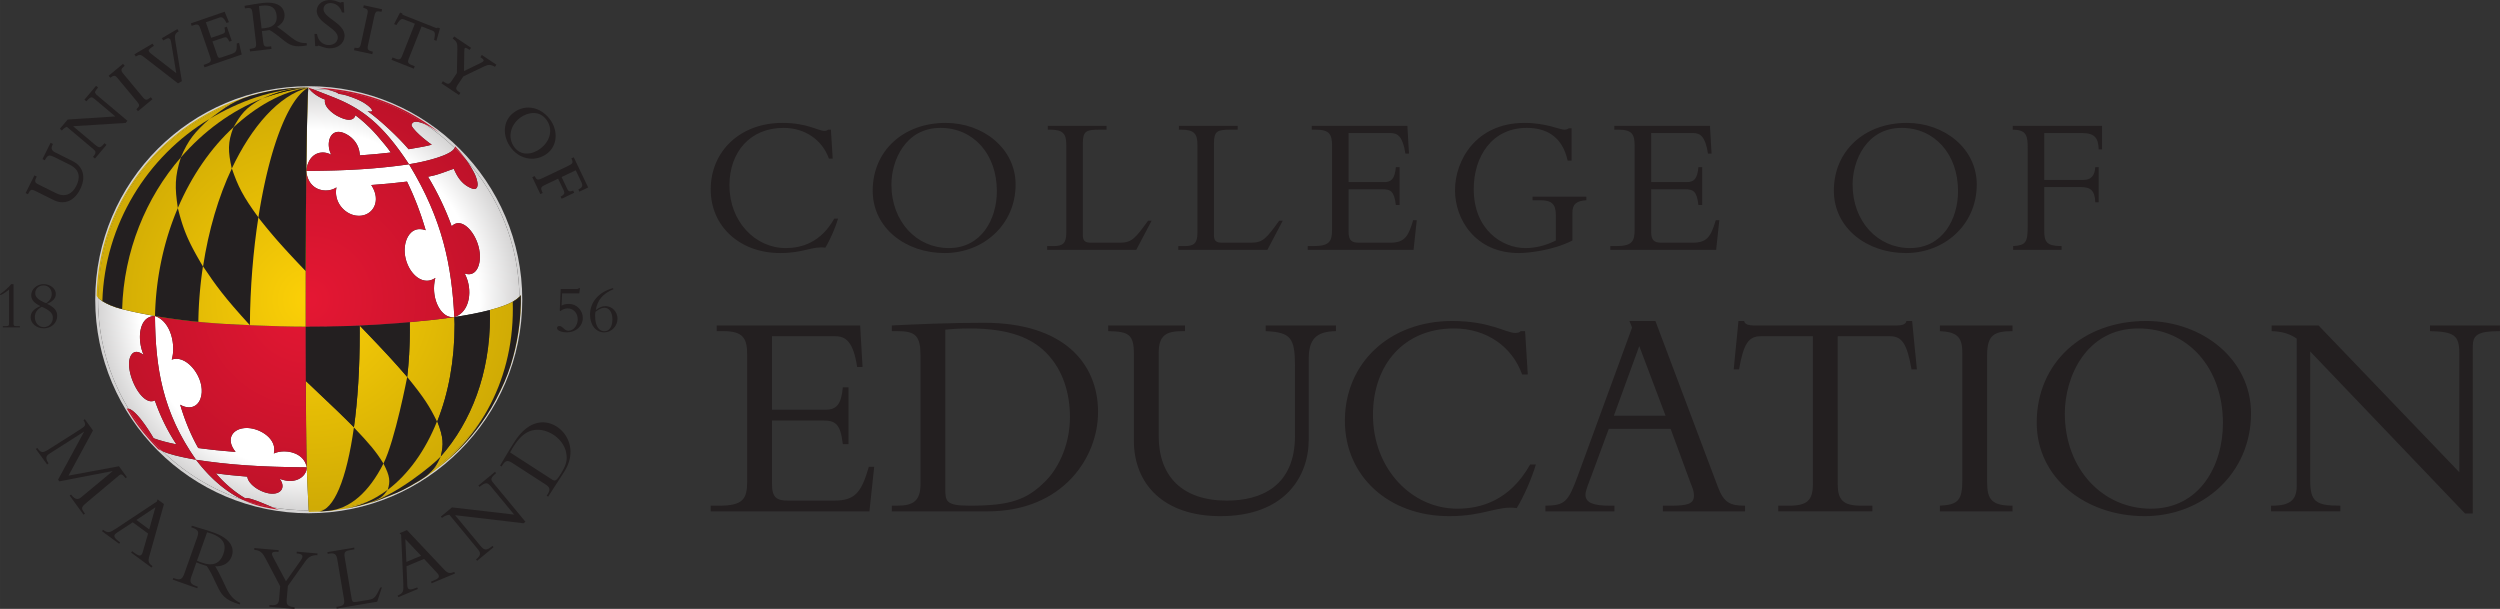 <svg xmlns="http://www.w3.org/2000/svg" width="358.827" height="87.393" viewBox="0 0 336.4 81.931" id="svg2"><rect x="0" y="0" width="336.4" height="81.931" fill="#333333" stroke="none"/><defs id="defs4"><clipPath id="clipPath56"><path d="M252.805 80.637a173.055 173.055 0 0 0-29.52 2.539c-4.805 1.953-9.535 4.097-14.433 5.812-3.637 1.278-5.524 1.711-6.692 1.711a3.11 3.11 0 0 1-1.187-.207c-8.778 5.13-16.899 12.055-24.188 20.52 7.68-1.063 16.305-1.973 25.746-2.696.711-6.144 9.778-12.28 17.41-13.668 1.129-.203 2.196-.3 3.184-.3 7.609 0 10.824 5.734 5.891 12.25 3.136-1.282 6.035-1.825 8.629-1.825 7.265 0 12.14 4.29 13.246 8.723l.277 2.43c-37.402.234-63.656 2.031-90.637 6.195 13.598-17.805 27.153-27.484 38.567-32.91-25.063 8.238-47.614 22.074-66.16 40.019 5.691-2.566 14.003-4.652 27.593-7.109-27.508 39.117-33.289 75.516-33.59 117.734 13.473-4.554 17.168-24.601 13.688-35.722 1.258.484 2.543.711 3.84.711 12.023 0 24.75-19.496 19.621-32.969-1.695-4.449-5.137-6.82-9.281-6.82-2.266 0-4.739.707-7.254 2.168 3.843-13.032 8.836-24.938 14.793-35.489 9.132-1.257 19.386-2.339 30.613-3.187-8.723 10.734-2.231 19.598 9.098 19.598.375 0 .754-.008 1.14-.032 10.321-.527 23.981-9.109 21.059-20.84 2.512 1.133 5.488 1.711 8.535 1.711 8.234 0 16.973-4.211 18.359-13.043-.035 1.997-.07 4.063-.101 6.2.312-12.586.816-22.567 1.754-41.504m-108.317 54.086c-7.578 1.531-13.867 3.226-18.695 5.027-.141.23-12.328 21.535-20.129 24.129l-.434.051c-15.812 26.058-24.925 56.617-24.925 89.258 0 .554.004 1.097.007 1.652.692-.742 1.797-1.695 3.516-2.777 3.668-2.301 9.07-4.743 16.203-6.579 8.836-2.265 18.098-4.117 26.739-5.597l.171-.032h-.031c-13.32 0-14.824-19.128-9.297-31.867-2.398 1.813-4.316 2.485-5.847 2.485-3.157 0-4.653-2.868-5.254-4.528-4.012-11.047 7.203-35.929 17.437-35.929.957 0 1.91.218 2.836.687 4.602-13.164 10.574-25.234 17.703-35.98m104.473 96.418c-12.781 0-25.703.437-38.598.957 12.895-.52 25.817-.957 38.598-.957m.68 0h.648-.648m.648 0v0m37.094.621c14.531.578 28.808 1.488 41.687 2.531-13.304-1.113-22.84-1.68-34.496-2.262-2.508-.097-4.898-.187-7.191-.269m-77.051.336l-3.504.14 3.504-.14m142.254 4.402c3.941.43 7.57.855 10.84 1.273a504.044 504.044 0 0 0-10.84-1.273m19.492 2.484l-2.894.024c-9.055 1.191-16.625 16.488-12.641 32.043-2.301-1.59-4.652-2.301-6.949-2.301-10.41 0-19.711 14.602-17.996 28.297.914 7.336 5.05 13.988 12.187 13.988 1.485 0 3.098-.285 4.84-.914-4.113 14.141-9.266 27.524-15.289 39.832-8.981-1.137-18.828-2.086-29.281-2.82 8.625-13.031 1.379-25.215-10.078-25.219-.875 0-1.774.07-2.696.219-9.394 1.508-18.156 11.355-15.715 23.082-2.371-1.645-5.511-2.57-8.765-2.57-7.199 0-14.93 4.55-15.942 16.015-.32-27.418-.519-60.781-.566-96.32.023 20.863.105 49.14.336 76.851.051 6.293.137 12.872.215 19.469.351 29.613.961 59.723 1.543 67.082h1.004c4.14-5.137 11.187-8.176 12.793-8.652-.489-2.102-.121-6.297 7.195-11.594a23.17 23.17 0 0 1 3.293-1.992c4.125-2.156 7.074-2.91 9.183-2.91 3.665 0 4.793 2.277 5.129 3.445l.196.145c3.449-2.536 10.156-7.938 17.57-16.332 4.27-5.129 8.301-9.602 11.332-14.082-6.973-.883-16.223-1.704-25.379-2.356-.515 11.078-8.508 16.609-13.543 18.477-1.433.531-2.746.777-3.926.777-7.879 0-10.074-10.828-5.929-18.746-2.282 1.234-4.672 1.855-6.985 1.855-6.515 0-12.406-4.945-13.476-15.097 34.41.199 57.996 1.722 84.136 5.433h.008c27.758-45.57 34.903-82.98 37.09-125.129m0 0c13.141 4.118 15.352 22.914 8.438 35.731 1.222-.43 2.355-.629 3.406-.629 6.348 0 9.433 7.359 9.101 15.484-.535 12.981-9.523 26.328-17.574 26.328-1.941 0-3.828-.777-5.531-2.527-5.027 14-12.035 28.449-19.391 40.559l2.801.593c6.242 1.211 13.746 4.473 18.277 5.911 1.739-3.383 4.653-11.567 13.586-15.586l.797-.328c.86-.383 1.703-.625 2.453-.625 1.43 0 2.516.875 2.707 3.332.09 1.222-.386 3.75-1.168 5.921-.699 1.95-1.203 3.18-1.976 4.524-1.977 3.754-4.176 7.191-6.274 10.152 26.676-29.953 43.09-69.234 43.672-112.269-1.191-1.125-3.172-2.614-5.238-3.871l-.246-.137c-4.48-2.445-10.832-4.727-18.742-6.809-8.098-2.133-18.106-4.066-29.098-5.754M334.98 364.113c-22.125 33.793-39.585 46.075-62.023 54.93a2722.987 2722.987 0 0 1-17.086 6.676c4.594-.078 9.137-.34 13.637-.77 2.812-.754 4.683-1.476 5.398-1.726a7.906 7.906 0 0 0 2.539-1.45l.09.02c1.735-.191 3.731-.539 6.203-1.254 2.684-.777 7.168-2.422 11.16-4.309 3.993-1.886 9.926-6.125 9.954-8.488-.485-.297-.793-.48-1.379-.48-.52 0-1.25.144-2.516.48 10.277-7.328 25.016-21.125 33.723-31.289 5.976 1.129 14.879 2.41 19.004 3.789.007 0 .011 0 .015.004-.008 0-.011-.004-.015-.004h-.004c-.637 0-13.614 9.778-16.535 15.34l-.075 1.223.496.828.844.824c.481.277 1.219.52 2.332.52 1.645 0 4.102-.524 7.75-2.219a174.04 174.04 0 0 0 23.883-19.211c-2.695-5.969-22.918-10.785-32.187-12.492-1.528-.27-3.118-.547-4.801-.825l-.09-.015-.039-.004-.094-.02v-.003l-.18-.075-.004.008v-.008" id="path54"/></clipPath><radialGradient fx="0" fy="0" cx="0" cy="0" r="1" gradientUnits="userSpaceOnUse" gradientTransform="matrix(174.872 0 0 -174.872 252.862 253.191)" spreadMethod="pad" id="radialGradient64"><stop offset="0" id="stop58" stop-color="#fff"/><stop offset=".799" id="stop60" stop-color="#fff"/><stop offset="1" id="stop62" stop-color="#d3d2d2"/></radialGradient><clipPath id="clipPath76"><path d="M252.863 80.637h-.058c-.938 18.937-1.442 28.918-1.754 41.504-.274 17.371-.485 39.316-.613 64.55 27.832-26.371 27.835-26.371 39.425-37.984 3.075 22.055 4.789 48.391 4.746 77.566 0 1.918-.015 3.84-.035 5.758 23.821-24.746 28.867-30.547 38.93-42.097 1.422 12.293 2.164 25.332 2.144 38.964a420.404 420.404 0 0 1-.054 5.946 859.703 859.703 0 0 1 16.992 1.656c3.715.398 7.332.82 10.84 1.273 3.273.418 6.179.825 8.652 1.211.152-1.925.219-3.886.219-5.808.047-29.731-5.012-56.75-14.188-79.586 5.168-13.258 5.25-18.809 2.871-28.77 25.047 28.371 40.356 68.434 40.286 114.164 0 1.922-.036 3.84-.09 5.754-8.098-2.133-18.106-4.066-29.098-5.754 10.992 1.688 21 3.621 29.098 5.754 7.91 2.082 14.262 4.364 18.742 6.809l.246.137c2.066 1.257 4.047 2.746 5.238 3.871.012-.789.016-1.575.016-2.367 0-95.141-77.406-172.551-172.555-172.551m41.711 151.394c11.656.582 21.192 1.149 34.496 2.262.008 0 .012 0 .016.004-13.313-1.117-22.852-1.684-34.512-2.266" id="path74"/></clipPath><clipPath id="clipPath82"><path d="M250.438 80.637h174.98v174.918h-174.98z" id="path80"/></clipPath><radialGradient fx="0" fy="0" cx="0" cy="0" r="1" gradientUnits="userSpaceOnUse" gradientTransform="matrix(174.872 0 0 -174.872 252.862 253.191)" spreadMethod="pad" id="radialGradient88"><stop offset="0" id="stop84" stop-color="#fcd006"/><stop offset="1" id="stop86" stop-color="#cfaa05"/></radialGradient><clipPath id="clipPath114"><path d="M251.16 231.141h-.871v.093c-.004 3.914-.016 15.414.004 31.106.047 35.539.246 68.902.566 96.32 1.012-11.465 8.743-16.015 15.942-16.015 3.254 0 6.394.925 8.765 2.57-2.441-11.727 6.321-21.574 15.715-23.082a16.876 16.876 0 0 1 2.696-.219c11.457.004 18.703 12.188 10.078 25.219 10.453.734 20.3 1.683 29.281 2.82 6.023-12.308 11.176-25.691 15.289-39.832-1.742.629-3.355.914-4.84.914-7.137 0-11.273-6.652-12.187-13.988-1.715-13.695 7.586-28.297 17.996-28.297 2.297 0 4.648.711 6.949 2.301-3.984-15.555 3.586-30.852 12.641-32.043l2.894-.024a357.57 357.57 0 0 0-8.652-1.211c-3.27-.418-6.899-.843-10.84-1.273a929.983 929.983 0 0 0-16.992-1.645c-2.281-.199-4.446-.386-6.524-.562a1029.614 1029.614 0 0 0-41.687-2.531c-1.578-.055-3.11-.106-4.61-.153a1063.873 1063.873 0 0 0-31.613-.468" id="path112"/></clipPath><radialGradient fx="0" fy="0" cx="0" cy="0" r="1" gradientUnits="userSpaceOnUse" gradientTransform="matrix(174.872 0 0 -174.872 252.862 253.191)" spreadMethod="pad" id="radialGradient120"><stop offset="0" id="stop116" stop-color="#e51733"/><stop offset="1" id="stop118" stop-color="#be1229"/></radialGradient><clipPath id="clipPath130"><path d="M251.527 231.141h-1.121.754c10.692 0 21.274.16 31.613.468-11.16-.347-20.335-.468-31.246-.468m77.543 3.152c2.078.176 4.243.363 6.524.562 5.859.52 11.535 1.059 16.992 1.645a859.703 859.703 0 0 0-16.992-1.656v.011c-2.274-.199-4.438-.386-6.508-.558-.004-.004-.008-.004-.016-.004m34.356 3.48c2.961.379 5.847.782 8.652 1.211a319.731 319.731 0 0 0-8.652-1.211" id="path128"/></clipPath><radialGradient fx="0" fy="0" cx="0" cy="0" r="1" gradientUnits="userSpaceOnUse" gradientTransform="matrix(174.872 0 0 -174.872 252.862 253.191)" spreadMethod="pad" id="radialGradient136"><stop offset="0" id="stop132" stop-color="#e51b23"/><stop offset="1" id="stop134" stop-color="#be161c"/></radialGradient><clipPath id="clipPath150"><path d="M251.152 115.941c-1.386 8.832-10.125 13.043-18.359 13.043-3.047 0-6.023-.578-8.535-1.711 2.922 11.731-10.738 20.313-21.059 20.84a18.31 18.31 0 0 1-1.14.032c-11.329 0-17.821-8.864-9.098-19.598-11.227.848-21.481 1.93-30.613 3.187-5.957 10.551-10.95 22.457-14.793 35.489 2.515-1.461 4.988-2.168 7.254-2.168 4.144 0 7.586 2.371 9.281 6.82 5.129 13.473-7.598 32.969-19.621 32.969-1.297 0-2.582-.227-3.84-.711 3.48 11.121-.215 31.168-13.688 35.722 26.282-4.472 47.641-6.281 79.043-7.582l.844-.035 3.504-.14h.031c12.895-.52 25.817-.957 38.598-.957h1.328c0-1.914.008-3.836.008-5.758.023-13.567.062-26.508.125-38.68.18-34.308.289-50.957.629-64.562.031-2.137.066-4.203.101-6.2" id="path148"/></clipPath><radialGradient fx="0" fy="0" cx="0" cy="0" r="1" gradientUnits="userSpaceOnUse" gradientTransform="matrix(174.872 0 0 -174.872 252.862 253.191)" spreadMethod="pad" id="radialGradient156"><stop offset="0" id="stop152" stop-color="#e51733"/><stop offset="1" id="stop154" stop-color="#be1229"/></radialGradient><clipPath id="clipPath166"><path d="M251.051 122.141c-.34 13.605-.449 30.254-.629 64.562.008-.004.012-.008.016-.012.128-25.234.339-47.179.613-64.55" id="path164"/></clipPath><radialGradient fx="0" fy="0" cx="0" cy="0" r="1" gradientUnits="userSpaceOnUse" gradientTransform="matrix(174.872 0 0 -174.872 252.862 253.191)" spreadMethod="pad" id="radialGradient172"><stop offset="0" id="stop168" stop-color="#e51b23"/><stop offset="1" id="stop170" stop-color="#be161c"/></radialGradient><clipPath id="clipPath184"><path d="M372.078 238.984c-2.187 42.149-9.332 79.559-37.09 125.129h-.004l.18.075v.003l.094.02.039.004.09.015c1.683.278 3.273.555 4.801.825 9.269 1.707 29.492 6.523 32.187 12.492a175.523 175.523 0 0 0 9.355-9.723c2.098-2.961 4.297-6.398 6.274-10.152.773-1.344 1.277-2.574 1.976-4.524.782-2.171 1.258-4.699 1.168-5.921-.191-2.457-1.277-3.332-2.707-3.332-.75 0-1.593.242-2.453.625l-.797.328c-8.933 4.019-11.847 12.203-13.586 15.586-4.531-1.438-12.035-4.7-18.277-5.911l-2.801-.593c7.356-12.11 14.364-26.559 19.391-40.559 1.703 1.75 3.59 2.527 5.531 2.527 8.051 0 17.039-13.347 17.574-26.328.332-8.125-2.753-15.484-9.101-15.484-1.051 0-2.184.199-3.406.629 6.914-12.817 4.703-31.613-8.438-35.731" id="path182"/></clipPath><radialGradient fx="0" fy="0" cx="0" cy="0" r="1" gradientUnits="userSpaceOnUse" gradientTransform="matrix(174.872 0 0 -174.872 252.862 253.191)" spreadMethod="pad" id="radialGradient190"><stop offset="0" id="stop186" stop-color="#e51733"/><stop offset="1" id="stop188" stop-color="#be1229"/></radialGradient><clipPath id="clipPath202"><path d="M250.844 358.68c1.07 10.152 6.961 15.097 13.476 15.097 2.313 0 4.703-.621 6.985-1.855-4.145 7.918-1.95 18.746 5.929 18.746 1.18 0 2.493-.246 3.926-.777 5.035-1.868 13.028-7.399 13.543-18.477 9.156.652 18.406 1.473 25.379 2.356-3.031 4.48-7.062 8.953-11.332 14.082-7.414 8.394-14.121 13.796-17.57 16.332l-.196-.145c-.336-1.168-1.464-3.445-5.129-3.445-2.109 0-5.058.754-9.183 2.91a23.17 23.17 0 0 0-3.293 1.992c-7.316 5.297-7.684 9.492-7.195 11.594-1.606.476-8.653 3.515-12.793 8.652.828 0 1.652-.012 2.48-.023 4.93-1.895 13.84-5.395 17.086-6.676 22.438-8.855 39.898-21.137 62.023-54.93-26.14-3.711-49.726-5.234-84.136-5.433" id="path200"/></clipPath><radialGradient fx="0" fy="0" cx="0" cy="0" r="1" gradientUnits="userSpaceOnUse" gradientTransform="matrix(174.872 0 0 -174.872 252.862 253.191)" spreadMethod="pad" id="radialGradient208"><stop offset="0" id="stop204" stop-color="#e51733"/><stop offset="1" id="stop206" stop-color="#be1229"/></radialGradient><clipPath id="clipPath220"><path d="M334.98 364.113v.008l.004-.008h-.004" id="path218"/></clipPath><radialGradient fx="0" fy="0" cx="0" cy="0" r="1" gradientUnits="userSpaceOnUse" gradientTransform="matrix(174.872 0 0 -174.872 252.862 253.191)" spreadMethod="pad" id="radialGradient226"><stop offset="0" id="stop222" stop-color="#e51733"/><stop offset="1" id="stop224" stop-color="#be1229"/></radialGradient><clipPath id="clipPath236"><path d="M334.988 364.113h-.008.008" id="path234"/></clipPath><radialGradient fx="0" fy="0" cx="0" cy="0" r="1" gradientUnits="userSpaceOnUse" gradientTransform="matrix(174.872 0 0 -174.872 252.862 253.191)" spreadMethod="pad" id="radialGradient242"><stop offset="0" id="stop238" stop-color="#dd1924"/><stop offset="1" id="stop240" stop-color="#b8141d"/></radialGradient><clipPath id="clipPath252"><path d="M334.68 376.453c-8.707 10.164-23.446 23.961-33.723 31.289 1.266-.336 1.996-.48 2.516-.48.586 0 .894.183 1.379.48-.028 2.363-5.961 6.602-9.954 8.488-3.992 1.887-8.476 3.532-11.16 4.309-2.472.715-4.468 1.063-6.203 1.254l-.09-.02a7.906 7.906 0 0 1-2.539 1.45c-.715.25-2.586.972-5.398 1.726 29.008-2.793 55.945-12.793 78.984-28.191-3.648 1.695-6.105 2.219-7.75 2.219-1.113 0-1.851-.243-2.332-.52l-.844-.824-.496-.828.075-1.223c2.921-5.562 15.898-15.34 16.535-15.34h.004c-4.125-1.379-13.028-2.66-19.004-3.789" id="path250"/></clipPath><radialGradient fx="0" fy="0" cx="0" cy="0" r="1" gradientUnits="userSpaceOnUse" gradientTransform="matrix(174.872 0 0 -174.872 252.862 253.191)" spreadMethod="pad" id="radialGradient258"><stop offset="0" id="stop254" stop-color="#e51733"/><stop offset="1" id="stop256" stop-color="#be1229"/></radialGradient><clipPath id="clipPath270"><path d="M353.684 380.242c.004 0 .007.004.015.004-.004-.004-.008-.004-.015-.004" id="path268"/></clipPath><radialGradient fx="0" fy="0" cx="0" cy="0" r="1" gradientUnits="userSpaceOnUse" gradientTransform="matrix(174.872 0 0 -174.872 252.862 253.191)" spreadMethod="pad" id="radialGradient276"><stop offset="0" id="stop272" stop-color="#e51733"/><stop offset="1" id="stop274" stop-color="#be1229"/></radialGradient><clipPath id="clipPath286"><path d="M160.531 122.121c-13.59 2.457-21.902 4.543-27.593 7.109a173.837 173.837 0 0 0-27.708 34.7l.434-.051c7.801-2.594 19.988-23.899 20.129-24.129 4.828-1.801 11.117-3.496 18.695-5.027-7.129 10.746-13.101 22.816-17.703 35.98a6.213 6.213 0 0 0-2.836-.687c-10.234 0-21.449 24.882-17.437 35.929.601 1.66 2.097 4.528 5.254 4.528 1.531 0 3.449-.672 5.847-2.485-5.527 12.739-4.023 31.867 9.297 31.867h.031c.301-42.218 6.082-78.617 33.59-117.734" id="path284"/></clipPath><radialGradient fx="0" fy="0" cx="0" cy="0" r="1" gradientUnits="userSpaceOnUse" gradientTransform="matrix(174.872 0 0 -174.872 252.862 253.191)" spreadMethod="pad" id="radialGradient292"><stop offset="0" id="stop288" stop-color="#e51733"/><stop offset="1" id="stop290" stop-color="#be1229"/></radialGradient><clipPath id="clipPath304"><path d="M223.285 83.176a170.797 170.797 0 0 0-24.187 6.035c-11.414 5.426-24.969 15.105-38.567 32.91 26.981-4.164 53.235-5.961 90.637-6.195l-.277-2.43c-1.106-4.433-5.981-8.723-13.246-8.723-2.594 0-5.493.543-8.629 1.825 4.933-6.516 1.718-12.25-5.891-12.25-.988 0-2.055.097-3.184.3-7.632 1.387-16.699 7.524-17.41 13.668-9.441.723-18.066 1.633-25.746 2.696 7.289-8.465 15.41-15.39 24.188-20.52a3.11 3.11 0 0 0 1.187.207c1.168 0 3.055-.433 6.692-1.71 4.898-1.716 9.628-3.86 14.433-5.813" id="path302"/></clipPath><radialGradient fx="0" fy="0" cx="0" cy="0" r="1" gradientUnits="userSpaceOnUse" gradientTransform="matrix(174.872 0 0 -174.872 252.862 253.191)" spreadMethod="pad" id="radialGradient310"><stop offset="0" id="stop306" stop-color="#e51733"/><stop offset="1" id="stop308" stop-color="#be1229"/></radialGradient><clipPath id="clipPath322"><path d="M248.992 231.141h-.031c-12.781 0-25.703.437-38.598.957h-.031l-3.504.14-.844.035c-31.402 1.301-52.761 3.11-79.043 7.582l-.171.032c-8.641 1.48-17.903 3.332-26.739 5.597-7.133 1.836-12.535 4.278-16.203 6.579-1.719 1.082-2.824 2.035-3.516 2.777.836 88.746 69.016 161.699 155.797 170.098-8.796-1.805-14.984-4.438-21.336-7.004 8.266 3.05 17.258 5.703 26.274 7.41 3.75.254 7.527.39 11.34.398-.582-7.359-1.192-37.469-1.543-67.082-.078-6.597-.164-13.176-.215-19.469-.231-27.711-.313-55.988-.336-76.851a11504.1 11504.1 0 0 1-.004-31.106v-.093H248.992" id="path320"/></clipPath><radialGradient fx="0" fy="0" cx="0" cy="0" r="1" gradientUnits="userSpaceOnUse" gradientTransform="matrix(174.872 0 0 -174.872 252.862 253.191)" spreadMethod="pad" id="radialGradient328"><stop offset="0" id="stop324" stop-color="#fcd006"/><stop offset="1" id="stop326" stop-color="#cfaa05"/></radialGradient><clipPath id="clipPath342"><path d="M250.289 231.234a11504.1 11504.1 0 0 0 .004 31.106c-.02-15.692-.008-27.192-.004-31.106" id="path340"/></clipPath><radialGradient fx="0" fy="0" cx="0" cy="0" r="1" gradientUnits="userSpaceOnUse" gradientTransform="matrix(174.872 0 0 -174.872 252.862 253.191)" spreadMethod="pad" id="radialGradient348"><stop offset="0" id="stop344" stop-color="#e51b23"/><stop offset="1" id="stop346" stop-color="#be161c"/></radialGradient><clipPath id="clipPath358"><path d="M248.992 231.141h-.031.031m0 0h.649-.649M210.363 232.098h-.031.031m-3.535.14l-.844.035c-31.402 1.301-52.761 3.11-79.043 7.582 26.282-4.472 47.641-6.281 79.043-7.582l.844-.035" id="path356"/></clipPath><radialGradient fx="0" fy="0" cx="0" cy="0" r="1" gradientUnits="userSpaceOnUse" gradientTransform="matrix(174.872 0 0 -174.872 252.862 253.191)" spreadMethod="pad" id="radialGradient364"><stop offset="0" id="stop360" stop-color="#e51b23"/><stop offset="1" id="stop362" stop-color="#be161c"/></radialGradient></defs><g id="layer1" transform="translate(-149.218 -510.104)"><g id="g10" transform="matrix(1.643 0 0 -1.643 149.218 592.035)"><g id="g12" transform="scale(.1)"><path d="M678.863 368.793c-5.39 15.18-19.422 25.137-37.218 25.137-27.258 0-44.243-19.754-44.243-47.176 0-29.543 21.227-51.258 46.036-51.258 12.898 0 28.73 4.41 39.835 24.156h3.098c-2.121-7.343-6.523-17.461-10.445-23.832-10.449 1.477-17.629-4.406-36.891-4.406-33.137 0-56.969 21.875-56.969 52.074 0 31.668 24.481 54.528 58.602 54.528 20.566 0 29.379-6.536 34.437-6.536 1.805 0 2.614.489 2.942.981h2.449l1.473-23.668h-3.106" id="path14" fill="#231f20"/><path d="M770.219 393.93c-28.723 0-40.156-26.77-40.156-46.36 0-30.523 20.734-52.074 47.019-52.074 26.602 0 39.34 23.508 39.34 46.688 0 30.363-19.262 51.746-46.203 51.746zm3.437-102.516c-32 0-58.929 20.57-58.929 51.098 0 32.48 24.968 55.504 59.746 55.504 30.843 0 57.297-21.067 57.297-50.446 0-32.976-26.454-56.156-58.114-56.156" id="path16" fill="#231f20"/><path d="M930.574 294.027h-72.961v3.098H863c7.508 0 10.277 2.449 10.277 10.777v72.317c0 8.652-2.609 12.242-12.894 12.242h-2.281v3.102h48.152v-3.102h-6.035c-10.617 0-13.387-1.141-13.387-11.262v-75.254c0-4.406 1.793-6.039 6.523-6.039h24.004c9.629 0 12.567 3.754 22.844 17.953h2.949l-12.578-23.832" id="path18" fill="#231f20"/><path d="M1037.98 294.027h-72.964v3.098h5.375c7.511 0 10.289 2.449 10.289 10.777v72.317c0 8.652-2.61 12.242-12.899 12.242h-2.277v3.102h48.146v-3.102h-6.04c-10.606 0-13.387-1.141-13.387-11.262v-75.254c0-4.406 1.804-6.039 6.537-6.039h24c9.63 0 12.57 3.754 22.85 17.953h2.93l-12.56-23.832" id="path20" fill="#231f20"/><path d="M1146.27 330.758h-3.09c-1.32 11.59-4.42 12.894-11.11 12.894h-27.59v-34.769c0-7.508 2.78-8.977 8.82-8.977h25.14c11.43 0 14.85 4.407 18.94 18.442h2.94l-2.62-24.321h-86.68v3.098h4.57c13.06 0 15.35 3.598 15.35 13.391v68.882c0 9.145-2.12 13.063-13.07 13.063h-3.58v3.102h78.35l1.3-22.692H1151c-2.12 13.879-6.19 16.817-12.08 16.817h-34.44v-40.157h29.22c5.88 0 8.66 2.774 9.48 12.242h3.09v-31.015" id="path22" fill="#231f20"/><path d="M1287.78 301.695c-16.17-8.324-36.9-10.281-43.76-10.281-35.75 0-52.39 27.59-52.39 51.422 0 24.484 17.14 55.18 56.97 55.18 17.46 0 29.05-5.555 32.48-5.555 1.47 0 2.77.324 3.76 1.141h2.28V367.16h-3.27c-4.4 20.406-18.27 26.77-33.46 26.77-28.73 0-43.42-23.832-43.42-50.114 0-33.464 23.51-48.32 42.27-48.32 7.51 0 15.84 1.629 24.98 6.199v20.575c0 9.304-3.27 12.402-13.06 12.402h-6.04v2.937h44.08v-2.937c-8.17-.488-11.42-3.262-11.42-10.281v-22.696" id="path24" fill="#231f20"/><path d="M1394.08 330.758h-3.1c-1.3 11.59-4.41 12.894-11.1 12.894h-27.59v-34.769c0-7.508 2.78-8.977 8.82-8.977h25.13c11.44 0 14.86 4.407 18.95 18.442h2.93l-2.61-24.321h-86.68v3.098h4.57c13.06 0 15.35 3.598 15.35 13.391v68.882c0 9.145-2.12 13.063-13.07 13.063h-3.58v3.102h78.35l1.31-22.692h-2.95c-2.12 13.879-6.19 16.817-12.07 16.817h-34.45v-40.157h29.22c5.88 0 8.66 2.774 9.47 12.242h3.1v-31.015" id="path26" fill="#231f20"/><path d="M1557.41 393.93c-28.73 0-40.15-26.77-40.15-46.36 0-30.523 20.72-52.074 47.01-52.074 26.61 0 39.35 23.508 39.35 46.688 0 30.363-19.28 51.746-46.21 51.746zm3.43-102.516c-31.99 0-58.93 20.57-58.93 51.098 0 32.48 24.98 55.504 59.75 55.504 30.85 0 57.29-21.067 57.29-50.446 0-32.976-26.44-56.156-58.11-56.156" id="path28" fill="#231f20"/><path d="M1718.79 333.039h-2.78c-.33 9.473-3.76 12.41-11.6 12.41h-30.19v-35.75c0-9.14 1.96-12.574 14.2-12.574v-3.098h-39.67v3.098c10.12.656 11.91 2.781 11.91 16v63.992c0 10.449-.8 15.18-12.24 15.344v3.102h73.13v-19.258h-2.76c-.17 9.465-3.44 13.383-13.56 13.383h-31.01v-38.364h32.32c6.04 0 8.98 3.426 9.47 10.449h2.78v-28.734" id="path30" fill="#231f20"/><path d="M694.918 134.938h-4.664c-1.949 17.378-6.602 19.335-16.641 19.335h-41.359v-52.136c0-11.258 4.152-13.461 13.215-13.461h37.695c17.129 0 22.27 6.605 28.395 27.66h4.402l-3.914-36.473H582.066v4.653h6.852c19.582 0 23.016 5.382 23.016 20.066v103.297c0 13.711-3.184 19.586-19.59 19.586h-5.375v4.652h117.488l1.961-34.027h-4.41c-3.18 20.805-9.305 25.215-18.106 25.215h-51.648V163.09h43.809c8.816 0 12.976 4.156 14.191 18.359h4.664v-46.511" id="path32" fill="#231f20"/><path d="M774.203 97.973c0-10.032.738-13.457 20.078-13.457 32.797 0 46.512 4.648 61.68 19.828 9.062 8.808 20.316 27.656 20.316 52.867 0 18.117-5.14 38.191-19.582 52.633-11.254 11.258-28.632 19.828-62.902 19.828-10.039 0-16.652-.738-19.59-.981zm-20.316 109.664c0 15.91-4.153 19.828-18.594 19.828h-4.902v4.652c9.054.488 21.054.981 34.511 1.469 13.465.488 28.395.73 41.129.73 64.617 0 93.262-32.8 93.262-73.183 0-36.965-28.645-81.27-90.57-81.27h-78.332v4.653h4.164c13.215 0 19.332 3.668 19.332 17.867v105.254" id="path34" fill="#231f20"/><path d="M1094.12 232.117v-4.652c-16.4-.242-22.27-6.856-22.27-22.524v-66.089c0-30.352-19.34-62.907-72.455-62.907-46.762 0-70.754 26.68-70.754 61.684v71.476c0 15.668-4.403 18.118-21.043 18.36v4.652H970.5v-4.652h-2.199c-13.465 0-19.34-3.668-19.34-17.871v-68.047c0-33.047 19.34-52.871 55.809-52.871 27.67 0 55.81 11.504 55.81 53.113v57.039c0 23.496-3.66 27.656-23.98 28.637v4.652h57.52" id="path36" fill="#231f20"/><path d="M1246.6 191.969c-8.07 22.769-29.13 37.703-55.81 37.703-40.88 0-66.34-29.621-66.34-70.746 0-44.305 31.82-76.864 69.03-76.864 19.34 0 43.08 6.614 59.73 36.231h4.65c-3.18-11.016-9.79-26.191-15.67-35.742-15.66 2.207-26.43-6.606-55.31-6.606-49.7 0-85.43 32.801-85.43 78.086 0 47.485 36.72 81.754 87.87 81.754 30.84 0 44.06-9.789 51.65-9.789 2.7 0 3.92.738 4.41 1.469h3.67l2.2-35.496h-4.65" id="path38" fill="#231f20"/><path d="M1342.54 215.227l-20.8-57.036h42.34zm-24.97-67.805l-14.2-38.434c-1.71-4.644-4.89-11.992-4.89-15.422 0-6.605 6.37-9.05 19.82-9.05h3.93v-4.653h-56.55v4.653c15.91.242 18.6 2.937 26.44 24.23l44.55 121.656-2.2 5.383h21.29l51.16-135.855c4.89-12.97 10.03-15.414 22.27-15.414v-4.653h-67.32v4.653h6.37c13.95 0 19.09 1.468 19.09 8.32 0 3.918-1.71 7.59-2.69 10.031l-16.4 44.555h-50.67" id="path40" fill="#231f20"/><path d="M1505.06 102.383c0-13.219 4.4-17.867 19.34-17.867h9.05v-4.653h-77.1v4.653h9.05c14.94 0 19.34 4.648 19.34 17.867v120.922h-42.59c-9.79 0-14.2-5.629-17.87-27.172h-4.4l3.91 39.652h4.65c.25-1.469 1.23-2.441 2.69-2.937 1.47-.489 3.19-.731 4.9-.731h117.74c3.43 0 7.1.731 7.59 3.668h4.65l3.91-39.652h-4.4c-3.67 21.543-8.08 27.172-17.87 27.172h-42.59V102.383" id="path42" fill="#231f20"/><path d="M1648.23 79.863h-59.47v4.653c15.17.73 18.35 4.648 18.35 21.047v104.281c0 13.215-4.65 16.89-18.35 17.621v4.652h59.47v-4.652c-15.41 0-20.8-3.426-20.8-19.828V103.852c0-14.442 3.92-19.336 20.8-19.336v-4.653" id="path44" fill="#231f20"/><path d="M1751.28 229.672c-43.08 0-60.21-40.149-60.21-69.524 0-45.769 31.08-78.085 70.49-78.085 39.9 0 59 35.253 59 70.011 0 45.528-28.89 77.598-69.28 77.598zm5.14-153.727c-47.97 0-88.37 30.844-88.37 76.618 0 48.71 37.46 83.222 89.6 83.222 46.26 0 85.92-31.574 85.92-75.637 0-49.441-39.66-84.203-87.15-84.203" id="path46" fill="#231f20"/><path d="M2018.81 78.148l-126.79 132.668V105.809c0-17.625 3.91-21.293 24.72-21.293v-4.653h-56.79v4.653h.98c15.17 0 20.07 5.136 20.07 16.394v120.438c-5.63 3.914-12 5.875-20.56 6.117v4.652h38.43l115.29-120.191v97.429c0 14.93-4.4 17.622-23.99 18.11v4.652h57.28v-4.652c-18.36 0-22.28-3.18-22.28-12.727V78.148h-6.36" id="path48" fill="#231f20"/><g id="g50"><g id="g52" clip-path="url(#clipPath56)"><path d="M252.805 80.637a173.055 173.055 0 0 0-29.52 2.539c-4.805 1.953-9.535 4.097-14.433 5.812-3.637 1.278-5.524 1.711-6.692 1.711a3.11 3.11 0 0 1-1.187-.207c-8.778 5.13-16.899 12.055-24.188 20.52 7.68-1.063 16.305-1.973 25.746-2.696.711-6.144 9.778-12.28 17.41-13.668 1.129-.203 2.196-.3 3.184-.3 7.609 0 10.824 5.734 5.891 12.25 3.136-1.282 6.035-1.825 8.629-1.825 7.265 0 12.14 4.29 13.246 8.723l.277 2.43c-37.402.234-63.656 2.031-90.637 6.195 13.598-17.805 27.153-27.484 38.567-32.91-25.063 8.238-47.614 22.074-66.16 40.019 5.691-2.566 14.003-4.652 27.593-7.109-27.508 39.117-33.289 75.516-33.59 117.734 13.473-4.554 17.168-24.601 13.688-35.722 1.258.484 2.543.711 3.84.711 12.023 0 24.75-19.496 19.621-32.969-1.695-4.449-5.137-6.82-9.281-6.82-2.266 0-4.739.707-7.254 2.168 3.843-13.032 8.836-24.938 14.793-35.489 9.132-1.257 19.386-2.339 30.613-3.187-8.723 10.734-2.231 19.598 9.098 19.598.375 0 .754-.008 1.14-.032 10.321-.527 23.981-9.109 21.059-20.84 2.512 1.133 5.488 1.711 8.535 1.711 8.234 0 16.973-4.211 18.359-13.043-.035 1.997-.07 4.063-.101 6.2.312-12.586.816-22.567 1.754-41.504m-108.317 54.086c-7.578 1.531-13.867 3.226-18.695 5.027-.141.23-12.328 21.535-20.129 24.129l-.434.051c-15.812 26.058-24.925 56.617-24.925 89.258 0 .554.004 1.097.007 1.652.692-.742 1.797-1.695 3.516-2.777 3.668-2.301 9.07-4.743 16.203-6.579 8.836-2.265 18.098-4.117 26.739-5.597l.171-.032h-.031c-13.32 0-14.824-19.128-9.297-31.867-2.398 1.813-4.316 2.485-5.847 2.485-3.157 0-4.653-2.868-5.254-4.528-4.012-11.047 7.203-35.929 17.437-35.929.957 0 1.91.218 2.836.687 4.602-13.164 10.574-25.234 17.703-35.98m104.473 96.418c-12.781 0-25.703.437-38.598.957 12.895-.52 25.817-.957 38.598-.957m.68 0h.648-.648m.648 0v0m37.094.621c14.531.578 28.808 1.488 41.687 2.531-13.304-1.113-22.84-1.68-34.496-2.262-2.508-.097-4.898-.187-7.191-.269m-77.051.336l-3.504.14 3.504-.14m142.254 4.402c3.941.43 7.57.855 10.84 1.273a504.044 504.044 0 0 0-10.84-1.273m19.492 2.484l-2.894.024c-9.055 1.191-16.625 16.488-12.641 32.043-2.301-1.59-4.652-2.301-6.949-2.301-10.41 0-19.711 14.602-17.996 28.297.914 7.336 5.05 13.988 12.187 13.988 1.485 0 3.098-.285 4.84-.914-4.113 14.141-9.266 27.524-15.289 39.832-8.981-1.137-18.828-2.086-29.281-2.82 8.625-13.031 1.379-25.215-10.078-25.219-.875 0-1.774.07-2.696.219-9.394 1.508-18.156 11.355-15.715 23.082-2.371-1.645-5.511-2.57-8.765-2.57-7.199 0-14.93 4.55-15.942 16.015-.32-27.418-.519-60.781-.566-96.32.023 20.863.105 49.14.336 76.851.051 6.293.137 12.872.215 19.469.351 29.613.961 59.723 1.543 67.082h1.004c4.14-5.137 11.187-8.176 12.793-8.652-.489-2.102-.121-6.297 7.195-11.594a23.17 23.17 0 0 1 3.293-1.992c4.125-2.156 7.074-2.91 9.183-2.91 3.665 0 4.793 2.277 5.129 3.445l.196.145c3.449-2.536 10.156-7.938 17.57-16.332 4.27-5.129 8.301-9.602 11.332-14.082-6.973-.883-16.223-1.704-25.379-2.356-.515 11.078-8.508 16.609-13.543 18.477-1.433.531-2.746.777-3.926.777-7.879 0-10.074-10.828-5.929-18.746-2.282 1.234-4.672 1.855-6.985 1.855-6.515 0-12.406-4.945-13.476-15.097 34.41.199 57.996 1.722 84.136 5.433h.008c27.758-45.57 34.903-82.98 37.09-125.129m0 0c13.141 4.118 15.352 22.914 8.438 35.731 1.222-.43 2.355-.629 3.406-.629 6.348 0 9.433 7.359 9.101 15.484-.535 12.981-9.523 26.328-17.574 26.328-1.941 0-3.828-.777-5.531-2.527-5.027 14-12.035 28.449-19.391 40.559l2.801.593c6.242 1.211 13.746 4.473 18.277 5.911 1.739-3.383 4.653-11.567 13.586-15.586l.797-.328c.86-.383 1.703-.625 2.453-.625 1.43 0 2.516.875 2.707 3.332.09 1.222-.386 3.75-1.168 5.921-.699 1.95-1.203 3.18-1.976 4.524-1.977 3.754-4.176 7.191-6.274 10.152 26.676-29.953 43.09-69.234 43.672-112.269-1.191-1.125-3.172-2.614-5.238-3.871l-.246-.137c-4.48-2.445-10.832-4.727-18.742-6.809-8.098-2.133-18.106-4.066-29.098-5.754M334.98 364.113c-22.125 33.793-39.585 46.075-62.023 54.93a2722.987 2722.987 0 0 1-17.086 6.676c4.594-.078 9.137-.34 13.637-.77 2.812-.754 4.683-1.476 5.398-1.726a7.906 7.906 0 0 0 2.539-1.45l.09.02c1.735-.191 3.731-.539 6.203-1.254 2.684-.777 7.168-2.422 11.16-4.309 3.993-1.886 9.926-6.125 9.954-8.488-.485-.297-.793-.48-1.379-.48-.52 0-1.25.144-2.516.48 10.277-7.328 25.016-21.125 33.723-31.289 5.976 1.129 14.879 2.41 19.004 3.789.007 0 .011 0 .015.004-.008 0-.011-.004-.015-.004h-.004c-.637 0-13.614 9.778-16.535 15.34l-.075 1.223.496.828.844.824c.481.277 1.219.52 2.332.52 1.645 0 4.102-.524 7.75-2.219a174.04 174.04 0 0 0 23.883-19.211c-2.695-5.969-22.918-10.785-32.187-12.492-1.528-.27-3.118-.547-4.801-.825l-.09-.015-.039-.004-.094-.02v-.003l-.18-.075-.004.008v-.008" id="path66" fill="url(#radialGradient64)"/></g></g><path d="M252.863 425.742c-95.148 0-172.558-77.406-172.558-172.554 0-95.141 77.41-172.551 172.558-172.551 95.149 0 172.555 77.41 172.555 172.551 0 95.148-77.406 172.554-172.555 172.554m0-347.422c-96.425 0-174.875 78.45-174.875 174.868 0 96.425 78.45 174.875 174.875 174.875 96.426 0 174.871-78.45 174.871-174.875 0-96.418-78.445-174.868-174.871-174.868" id="path68" fill="#d3d2d2"/><g id="g70"><g id="g72" clip-path="url(#clipPath76)"><g id="g78" clip-path="url(#clipPath82)"><path d="M252 80v17h-1v28h-1v62h2v-1h1v-1h1v-1h1v-1h1v-1h1v-1h1v-1h1v-1h1v-1h1v-1h1v-1h1v-1h1v-1h1v-1h1v-1h1v-1h2v-1h1v-1h1v-1h1v-1h1v-1h1v-1h1v-1h1v-1h1v-1h1v-1h1v-1h1v-1h1v-1h1v-1h1v-1h1v-1h1v-1h1v-1h1v-1h1v-1h1v-1h1v8h1v10h1v12h1v18h1v35h17v1h14v1h5v-1h-4v-1h-14v-1h-16v-1h1v-1h1v-1h1v-1h1v-1h1v-1h1v-1h1v-1h1v-1h1v-1h1v-1h1v-1h1v-2h1v-1h1v-1h1v-1h1v-1h1v-1h1v-1h1v-1h1v-1h1v-1h1v-1h1v-1h1v-1h1v-1h1v-2h1v-1h1v-1h1v-1h1v-1h1v-1h1v-1h1v-1h1v-2h1v-1h1v-1h1v3h1v13h1v27h2v1h10v1h9v1h9v1h7v1h6v1h5v1h6v1h4v1h5v1h4v1h3v1h3v1h3v1h3v1h2v1h2v1h2v1h2v1h1v1h1v1h2v-14h-1v-10h-1v-7h-1v-6h-1v-5h-1v-3h-1v-4h-1v-4h-1v-3h-1v-3h-1v-3h-1v-3h-1v-2h-1v-3h-1v-2h-1v-2h-1v-2h-1v-2h-1v-2h-1v-3h-1v-2h-1v-1h-1v-2h-1v-2h-1v-1h-1v-2h-1v-2h-1v-1h-1v-2h-1v-2h-1v-1h-1v-1h-1v-2h-1v-1h-1v-1h-1v-2h-1v-1h-1v-1h-1v-2h-1v-1h-1v-1h-1v-1h-1v-1h-1v-1h-1v-1h-1v-2h-1v-1h-1v-1h-1v-1h-1v-1h-1v-1h-1v-1h-1v-1h-1v-1h-1v-1h-1v-1h-1v-1h-2v-1h-1v-1h-1v-1h-1v-1h-1v-1h-1v-1h-1v-1h-2v-1h-1v-1h-1v-1h-2v-1h-1v-1h-1v-1h-2v-1h-1v-1h-1v-1h-2v-1h-2v-1h-1v-1h-2v-1h-2v-1h-1v-1h-2v-1h-2v-1h-1v-1h-3v-1h-2v-1h-2v-1h-2v-1h-2v-1h-2v-1h-2v-1h-3v-1h-3v-1h-2v-1h-3v-1h-3v-1h-3v-1h-4v-1h-4v-1h-4v-1h-4v-1h-6v-1h-7v-1h-11v-1zm110 49v-1h1v1h1v1h1v1h1v2h1v1h1v1h1v2h1v1h1v2h1v1h1v2h1v1h1v2h1v1h1v2h1v2h1v2h1v2h1v2h1v2h1v1h1v2h1v3h1v2h1v3h1v2h1v3h1v2h1v4h1v3h1v3h1v3h1v5h1v4h1v5h1v6h1v8h1v12h1v14h-2v-1h-5v-1h-4v-1h-6v-1h-5v-1h-6v-17h-1v-14h-1v-8h-1v-7h-1v-6h-1v-4h-1v-4h-1v-5h-1v-4h-1v-3h-1v-3h-1v-3h-1v-3h-1v-3h-1v-3h1v-3h1v-3h1v-6h1v-10h-1v-1" id="path90" fill="url(#radialGradient88)"/></g></g></g><path d="M252.863 79.48l-.058 1.157h.058c95.149 0 172.555 77.41 172.555 172.551 0 .792-.004 1.578-.016 2.367.711.668 1.141 1.211 1.141 1.5 0-1.348.031-3.867.031-3.867 0-95.934-77.773-173.708-173.711-173.708" id="path92" fill="#cfaa05"/><path d="M250.297 225.383c.023-13.567.062-26.508.125-38.68 27.848-26.383 27.848-26.383 39.441-37.996 3.075 22.055 4.789 48.391 4.746 77.566 0 1.918-.015 3.84-.035 5.758-17.594-.691-29.187-.902-44.285-.89 0-1.914.008-3.836.008-5.758" id="path94" fill="#231f20"/><path d="M314.039 119.031c-6.078 9.907-11.621 16.36-24.195 29.571-5.91-42.301-16.446-68.34-29.418-68.903 1.094.051 2.793.153 3.887.211 1.378.098 3.066.246 4.449.356 17.976 1.601 33.441 15.394 45.277 38.765" id="path96" fill="#231f20"/><path d="M333.504 189.934c.031.254-10.004-52.176-19.465-70.903 5.449-10.492 5.688-14.676 3.496-21.558 16.863 12.797 30.77 32.105 40.344 56.015-6.145 12.504-10.316 19.164-24.375 36.446" id="path98" fill="#231f20"/><path d="M283.762 82.195c3.785.664 3.578.735 10.574 2.309l4.168 1.2c12.82 3.984 15.074 5.995 19.07 11.937-11.445-8.621-23.691-13.895-37.371-16.032l3.559.586" id="path100" fill="#231f20"/><path d="M360.98 124.82c25.047 28.371 40.356 68.434 40.286 114.164 0 1.922-.036 3.84-.09 5.754-8.098-2.133-18.106-4.066-29.098-5.754.152-1.925.219-3.886.219-5.808.047-29.731-5.012-56.75-14.188-79.586 5.168-13.258 5.25-18.809 2.871-28.77" id="path102" fill="#231f20"/><path d="M335.594 234.855c-16.903-1.5-27.547-2.152-41.02-2.824 23.821-24.746 28.867-30.547 38.93-42.097 1.422 12.293 2.164 25.332 2.144 38.964a421.28 421.28 0 0 1-.054 5.957" id="path104" fill="#231f20"/><path d="M214.773 417.934c9.684 3.914 18.985 7.976 37.739 9.035-12.696-1.149-25.953-4.684-37.739-9.035" id="path106" fill="#231f20"/><g id="g108"><g id="g110" clip-path="url(#clipPath114)"><path d="M251.16 231.141h-.871v.093c-.004 3.914-.016 15.414.004 31.106.047 35.539.246 68.902.566 96.32 1.012-11.465 8.743-16.015 15.942-16.015 3.254 0 6.394.925 8.765 2.57-2.441-11.727 6.321-21.574 15.715-23.082a16.876 16.876 0 0 1 2.696-.219c11.457.004 18.703 12.188 10.078 25.219 10.453.734 20.3 1.683 29.281 2.82 6.023-12.308 11.176-25.691 15.289-39.832-1.742.629-3.355.914-4.84.914-7.137 0-11.273-6.652-12.187-13.988-1.715-13.695 7.586-28.297 17.996-28.297 2.297 0 4.648.711 6.949 2.301-3.984-15.555 3.586-30.852 12.641-32.043l2.894-.024a357.57 357.57 0 0 0-8.652-1.211c-3.27-.418-6.899-.843-10.84-1.273a929.983 929.983 0 0 0-16.992-1.645c-2.281-.199-4.446-.386-6.524-.562a1029.614 1029.614 0 0 0-41.687-2.531c-1.578-.055-3.11-.106-4.61-.153a1063.873 1063.873 0 0 0-31.613-.468" id="path122" fill="url(#radialGradient120)"/></g></g><g id="g124"><g id="g126" clip-path="url(#clipPath130)"><path d="M251.527 231.141h-1.121.754c10.692 0 21.274.16 31.613.468-11.16-.347-20.335-.468-31.246-.468m77.543 3.152c2.078.176 4.243.363 6.524.562 5.859.52 11.535 1.059 16.992 1.645a859.703 859.703 0 0 0-16.992-1.656v.011c-2.274-.199-4.438-.386-6.508-.558-.004-.004-.008-.004-.016-.004m34.356 3.48c2.961.379 5.847.782 8.652 1.211a319.731 319.731 0 0 0-8.652-1.211" id="path138" fill="url(#radialGradient136)"/></g></g><path d="M256.383 231.113c-2.043 0-4.078.008-6.094.028h1.238c10.911 0 20.086.121 31.246.468 1.5.047 3.032.098 4.61.153-10.348-.41-20.82-.649-31-.649" id="path140" fill="#200"/><path d="M329.086 234.297c2.07.172 4.234.359 6.508.558v-.011a716.875 716.875 0 0 0-6.508-.547" id="path142" fill="#200"/><g id="g144"><g id="g146" clip-path="url(#clipPath150)"><path d="M251.152 115.941c-1.386 8.832-10.125 13.043-18.359 13.043-3.047 0-6.023-.578-8.535-1.711 2.922 11.731-10.738 20.313-21.059 20.84a18.31 18.31 0 0 1-1.14.032c-11.329 0-17.821-8.864-9.098-19.598-11.227.848-21.481 1.93-30.613 3.187-5.957 10.551-10.95 22.457-14.793 35.489 2.515-1.461 4.988-2.168 7.254-2.168 4.144 0 7.586 2.371 9.281 6.82 5.129 13.473-7.598 32.969-19.621 32.969-1.297 0-2.582-.227-3.84-.711 3.48 11.121-.215 31.168-13.688 35.722 26.282-4.472 47.641-6.281 79.043-7.582l.844-.035 3.504-.14h.031c12.895-.52 25.817-.957 38.598-.957h1.328c0-1.914.008-3.836.008-5.758.023-13.567.062-26.508.125-38.68.18-34.308.289-50.957.629-64.562.031-2.137.066-4.203.101-6.2" id="path158" fill="url(#radialGradient156)"/></g></g><g id="g160"><g id="g162" clip-path="url(#clipPath166)"><path d="M251.051 122.141c-.34 13.605-.449 30.254-.629 64.562.008-.004.012-.008.016-.012.128-25.234.339-47.179.613-64.55" id="path174" fill="url(#radialGradient172)"/></g></g><path d="M250.438 186.691c-.004.004-.008.008-.016.012-.063 12.172-.102 25.113-.125 38.68 0 1.922-.008 3.844-.008 5.758 0-1.969.024-3.782.024-5.758.019-13.57.062-26.512.125-38.692" id="path176" fill="#200"/><g id="g178"><g id="g180" clip-path="url(#clipPath184)"><path d="M372.078 238.984c-2.187 42.149-9.332 79.559-37.09 125.129h-.004l.18.075v.003l.094.02.039.004.09.015c1.683.278 3.273.555 4.801.825 9.269 1.707 29.492 6.523 32.187 12.492a175.523 175.523 0 0 0 9.355-9.723c2.098-2.961 4.297-6.398 6.274-10.152.773-1.344 1.277-2.574 1.976-4.524.782-2.171 1.258-4.699 1.168-5.921-.191-2.457-1.277-3.332-2.707-3.332-.75 0-1.593.242-2.453.625l-.797.328c-8.933 4.019-11.847 12.203-13.586 15.586-4.531-1.438-12.035-4.7-18.277-5.911l-2.801-.593c7.356-12.11 14.364-26.559 19.391-40.559 1.703 1.75 3.59 2.527 5.531 2.527 8.051 0 17.039-13.347 17.574-26.328.332-8.125-2.753-15.484-9.101-15.484-1.051 0-2.184.199-3.406.629 6.914-12.817 4.703-31.613-8.438-35.731" id="path192" fill="url(#radialGradient190)"/></g></g><path d="M381.73 367.824a175.523 175.523 0 0 1-9.355 9.723c.195.43.297.871.297 1.316 0 0 4.273-4.285 9.058-11.039" id="path194" fill="#be1228"/><g id="g196"><g id="g198" clip-path="url(#clipPath202)"><path d="M250.844 358.68c1.07 10.152 6.961 15.097 13.476 15.097 2.313 0 4.703-.621 6.985-1.855-4.145 7.918-1.95 18.746 5.929 18.746 1.18 0 2.493-.246 3.926-.777 5.035-1.868 13.028-7.399 13.543-18.477 9.156.652 18.406 1.473 25.379 2.356-3.031 4.48-7.062 8.953-11.332 14.082-7.414 8.394-14.121 13.796-17.57 16.332l-.196-.145c-.336-1.168-1.464-3.445-5.129-3.445-2.109 0-5.058.754-9.183 2.91a23.17 23.17 0 0 0-3.293 1.992c-7.316 5.297-7.684 9.492-7.195 11.594-1.606.476-8.653 3.515-12.793 8.652.828 0 1.652-.012 2.48-.023 4.93-1.895 13.84-5.395 17.086-6.676 22.438-8.855 39.898-21.137 62.023-54.93-26.14-3.711-49.726-5.234-84.136-5.433" id="path210" fill="url(#radialGradient208)"/></g></g><path d="M255.871 425.719c-.828.011-1.652.023-2.48.023-.286.352-.555.715-.809 1.086l-.07.141c.211-.051 1.504-.539 3.359-1.25" id="path212" fill="#be1228"/><g id="g214"><g id="g216" clip-path="url(#clipPath220)"><path d="M334.98 364.113v.008l.004-.008h-.004" id="path228" fill="url(#radialGradient226)"/></g></g><g id="g230"><g id="g232" clip-path="url(#clipPath236)"><path d="M334.988 364.113h-.008.008" id="path244" fill="url(#radialGradient242)"/></g></g><g id="g246"><g id="g248" clip-path="url(#clipPath252)"><path d="M334.68 376.453c-8.707 10.164-23.446 23.961-33.723 31.289 1.266-.336 1.996-.48 2.516-.48.586 0 .894.183 1.379.48-.028 2.363-5.961 6.602-9.954 8.488-3.992 1.887-8.476 3.532-11.16 4.309-2.472.715-4.468 1.063-6.203 1.254l-.09-.02a7.906 7.906 0 0 1-2.539 1.45c-.715.25-2.586.972-5.398 1.726 29.008-2.793 55.945-12.793 78.984-28.191-3.648 1.695-6.105 2.219-7.75 2.219-1.113 0-1.851-.243-2.332-.52l-.844-.824-.496-.828.075-1.223c2.921-5.562 15.898-15.34 16.535-15.34h.004c-4.125-1.379-13.028-2.66-19.004-3.789" id="path260" fill="url(#radialGradient258)"/></g></g><path d="M359.957 389.949c-4.746 3.278-8.5 5.434-11.465 6.809-23.039 15.398-49.976 25.398-78.984 28.191a63.284 63.284 0 0 1-10.707 1.879s7.199-.297 11.09-.746c27.519-2.703 59.949-12.445 90.066-36.133" id="path262" fill="#be1228"/><g id="g264"><g id="g266" clip-path="url(#clipPath270)"><path d="M353.684 380.242c.004 0 .007.004.015.004-.004-.004-.008-.004-.015-.004" id="path278" fill="url(#radialGradient276)"/></g></g><g id="g280"><g id="g282" clip-path="url(#clipPath286)"><path d="M160.531 122.121c-13.59 2.457-21.902 4.543-27.593 7.109a173.837 173.837 0 0 0-27.708 34.7l.434-.051c7.801-2.594 19.988-23.899 20.129-24.129 4.828-1.801 11.117-3.496 18.695-5.027-7.129 10.746-13.101 22.816-17.703 35.98a6.213 6.213 0 0 0-2.836-.687c-10.234 0-21.449 24.882-17.437 35.929.601 1.66 2.097 4.528 5.254 4.528 1.531 0 3.449-.672 5.847-2.485-5.527 12.739-4.023 31.867 9.297 31.867h.031c.301-42.218 6.082-78.617 33.59-117.734" id="path294" fill="url(#radialGradient292)"/></g></g><path d="M132.938 129.23c-.547.25-1.071.5-1.575.758-.949.489-1.25.496-1.48.543-.125.024-8.477 8.578-15.824 18.114-5.332 6.921-9.832 14.734-10.313 15.468l1.484-.183a173.837 173.837 0 0 1 27.708-34.7" id="path296" fill="#be1228"/><g id="g298"><g id="g300" clip-path="url(#clipPath304)"><path d="M223.285 83.176a170.797 170.797 0 0 0-24.187 6.035c-11.414 5.426-24.969 15.105-38.567 32.91 26.981-4.164 53.235-5.961 90.637-6.195l-.277-2.43c-1.106-4.433-5.981-8.723-13.246-8.723-2.594 0-5.493.543-8.629 1.825 4.933-6.516 1.718-12.25-5.891-12.25-.988 0-2.055.097-3.184.3-7.632 1.387-16.699 7.524-17.41 13.668-9.441.723-18.066 1.633-25.746 2.696 7.289-8.465 15.41-15.39 24.188-20.52a3.11 3.11 0 0 0 1.187.207c1.168 0 3.055-.433 6.692-1.71 4.898-1.716 9.628-3.86 14.433-5.813" id="path312" fill="url(#radialGradient310)"/></g></g><path d="M228.508 81.172l-1.403.207c-5.042.777-6.269 1.047-9.097 1.605a78.96 78.96 0 0 0-18.91 6.227 170.797 170.797 0 0 1 24.187-6.035 120.992 120.992 0 0 1 5.223-2.004" id="path314" fill="#be1228"/><g id="g316"><g id="g318" clip-path="url(#clipPath322)"><path d="M248.992 231.141h-.031c-12.781 0-25.703.437-38.598.957h-.031l-3.504.14-.844.035c-31.402 1.301-52.761 3.11-79.043 7.582l-.171.032c-8.641 1.48-17.903 3.332-26.739 5.597-7.133 1.836-12.535 4.278-16.203 6.579-1.719 1.082-2.824 2.035-3.516 2.777.836 88.746 69.016 161.699 155.797 170.098-8.796-1.805-14.984-4.438-21.336-7.004 8.266 3.05 17.258 5.703 26.274 7.41 3.75.254 7.527.39 11.34.398-.582-7.359-1.192-37.469-1.543-67.082-.078-6.597-.164-13.176-.215-19.469-.231-27.711-.313-55.988-.336-76.851a11504.1 11504.1 0 0 1-.004-31.106v-.093H248.992" id="path330" fill="url(#radialGradient328)"/></g></g><path d="M80.313 254.84c-.782.828-1.044 1.383-1.079 1.531l-.054.16c1.78 94.399 80.179 170.438 173.332 170.438-6.453-.364-11.789-1.086-16.403-2.031-86.781-8.399-154.96-81.352-155.797-170.098m160.735 170.504c3.836.726 7.676 1.281 11.465 1.625a17.157 17.157 0 0 1-.125-1.227 173.06 173.06 0 0 1-11.34-.398" id="path332" fill="#cfaa05"/><path d="M214.773 417.934c6.352 2.566 12.54 5.199 21.336 7.004 4.614.945 9.95 1.667 16.403 2.031a120.336 120.336 0 0 1-11.465-1.625c-9.016-1.707-18.008-4.36-26.274-7.41" id="path334" fill="#1d1600"/><g id="g336"><g id="g338" clip-path="url(#clipPath342)"><path d="M250.289 231.234a11504.1 11504.1 0 0 0 .004 31.106c-.02-15.692-.008-27.192-.004-31.106" id="path350" fill="url(#radialGradient348)"/></g></g><g id="g352"><g id="g354" clip-path="url(#clipPath358)"><path d="M248.992 231.141h-.031.031m0 0h.649-.649M210.363 232.098h-.031.031m-3.535.14l-.844.035c-31.402 1.301-52.761 3.11-79.043 7.582 26.282-4.472 47.641-6.281 79.043-7.582l.844-.035" id="path366" fill="url(#radialGradient364)"/></g></g><path d="M335.73 100.469c-9.82-5.512-11.726-5.653-24.937-11.09-3.668-1.512-7.098-2.39-10.879-3.461 23.422 6.309 55.457 32.547 61.09 38.93-2.848-6.313-4.988-10.508-11.895-16.086-1.914-1.547-10.191-6.504-13.379-8.293" id="path368" fill="#231f20"/><path d="M100.031 245.484c-7.234 1.778-12.535 4.278-16.203 6.579 1.922 62.859 36.852 118.628 87.719 149.167-12.024-10.675-17.371-17.039-23.438-31.468-28.55-32.785-46.773-76.883-48.078-124.278" id="path370" fill="#231f20"/><path d="M171.711 401.332c12.75 9.188 20 15.887 40.195 20.734 14.16 3.399 26.578 4.875 40.606 4.903-29.282-1.254-56.809-11.266-80.801-25.637" id="path372" fill="#231f20"/><path d="M162.434 235.074a482.63 482.63 0 0 0-35.493 4.781c.704 31.504 7.293 61.696 18.704 88.442 4.41-17.563 8.156-27.008 20.554-47.828a340.236 340.236 0 0 1-3.765-45.395" id="path374" fill="#231f20"/><path d="M250.859 358.66a6574.5 6574.5 0 0 1-.379-53.969c-.101-15.046-.156-25.933-.156-28.043-17.082 17.918-26.238 27.973-38.722 43.852 8.394 54.023 23.554 96.688 40.91 106.469-.625-5.129-1.282-35.813-1.653-68.309" id="path376" fill="#231f20"/><path d="M189.879 360.734c-10.914-23.027-19.078-50.605-23.574-80.238 10.617-15.797 17.179-25.016 38.34-48.16.23 31.059 2.757 61.184 6.972 88.289-12.715 17.316-16.75 25.559-21.738 40.109" id="path378" fill="#231f20"/><path d="M419.918 251.547c.062-1.918.098-3.832.098-5.754.097-61.422-29.871-112.52-76.821-140.805l-1.226-.937c22.039 13.562 49.918 36.449 67.648 74.332 19.004 37.371 16.926 78.672 16.926 78.672-.941-1.68-3.727-3.828-6.625-5.508" id="path380" fill="#231f20"/><path d="M214.773 417.934c-25.343-9.926-48.156-26.946-66.632-48.149-5.047-15.801-5.039-24.605-2.496-41.488 11.273 26.34 27.003 49.148 45.621 66.203 5.738 9.938 9.32 15.883 23.507 23.434" id="path382" fill="#231f20"/><path d="M189.82 360.605c-3.132 14.18-3.394 21.415 1.371 33.77 18.133 16.691 39.047 29.113 61.321 32.594-24.383-6.535-46.481-32.11-62.692-66.364" id="path384" fill="#231f20"/><path d="M59.594 366.688l-14.242 7.074c-3.207 1.59-3.797 3.301-2.239 6.535l.219.461-1.926.93-6.605-13.317 1.898-.937.242.421c1.446 2.594 2.332 3.426 3.649 3.426.957 0 2.238-.437 4.418-1.508l12.305-6.121c9.085-4.511 7.878-11.746 5.265-17.023-2.535-5.094-6.16-7.781-10.496-7.781-1.96 0-4.043.543-6.207 1.617l-14.688 7.285c-2.625 1.305-2.972 2.512-1.546 5.398l.457.934-1.918.945-7.188-14.488 1.918-.937.227.445c1.234 2.398 1.965 3.164 3.008 3.164.601 0 1.406-.254 2.52-.809l15.425-7.66c2.328-1.152 4.695-1.738 7.031-1.738 5.961 0 11.117 3.773 14.52 10.633 5.89 11.851.742 19.679-6.047 23.051" id="path386" fill="#231f20"/><path d="M77.816 422.75c-.07.816.586 1.973 2.188 3.863l.332.395-1.649 1.363-9.53-11.308 1.609-1.395.336.379c1.894 2.133 2.894 2.891 3.82 2.891.66 0 1.418-.391 2.523-1.325l16.973-14.3-38.969-2.524-6.433-7.605 1.617-1.383.328.363c1.246 1.359 2.434 2.176 3.84 2.602l21.957-18.512c1.66-1.41 2.168-2.762-.156-5.516l-.473-.57 1.625-1.387 9.473 11.258-1.645 1.375-.324-.391c-1.809-2.136-2.852-2.929-3.852-2.929-.8 0-1.722.504-3.191 1.742l-18.36 15.461 43.051 2.707 1.465 1.73-25.543 21.528-1.012 1.488" id="path388" fill="#231f20"/><path d="M123.094 418.727c-1.406-1.164-2.41-1.684-3.246-1.684-.875 0-1.707.582-2.883 1.992l-15.961 19.223c-2.348 2.84-1.899 3.976.723 6.168l.394.324-1.359 1.652-11.805-9.804 1.352-1.625.39.285c1.246.926 2.125 1.336 2.852 1.336.808 0 1.57-.508 2.55-1.699l16.047-19.317c2.383-2.863 2.364-3.758-.109-6.012l-.359-.324 1.347-1.64 11.817 9.796-1.356 1.653-.394-.324" id="path390" fill="#231f20"/><path d="M145.902 472.727l.442.261-1.094 1.844-12.656-7.426 1.054-1.867.45.266c1.859 1.09 3.129 1.597 3.996 1.597l1.289-.789c.344-.582.637-1.683.918-3.476l4.062-24.422-21.472 16.633-1.168 1.699c.043.961 1.32 2.211 3.898 3.793l.43.265-1.09 1.836-14.867-8.722 1.094-1.844.437.262c1.27.746 2.098 1.054 2.836 1.054 1.066 0 2.105-.671 3.894-2.078l27.438-21.25 3.152 1.84-5.472 33.606c-.618 3.75 0 5.492 2.429 6.918" id="path392" fill="#231f20"/><path d="M193.859 462.984l.016-.382c.266-5.332-.477-6.829-3.945-8.024l-8.594-2.945-1.527-.34c-.707 0-1.301.348-1.879 2.043l-3.946 11.383 8.938 3.082 1.668.375c.898 0 1.754-.543 3.027-3.199l.199-.407 1.965.66-3.988 11.555-1.977-.668.118-.453c.804-3.269.136-4.148-1.473-4.699l-9.484-3.274-4.395 12.747 11.266 3.894 1.164.219c.961 0 2.316-.488 4.32-4.301l.207-.391 1.941.688-3.511 8.531-27.688-9.555.692-2.027 1.715.59c.972.336 1.753.5 2.386.5 1.414 0 2.16-.781 2.949-3.106l8.118-23.523c.593-1.727.683-2.687.32-3.43-.422-.855-1.547-1.558-3.672-2.285l-2.043-.719.703-2.011 30.508 10.508-2.191 9.605-1.907-.641" id="path394" fill="#231f20"/><path d="M226.52 486.141c.347-2.918-.161-5.262-1.508-6.969-1.496-1.895-4.071-3.074-7.664-3.492l-.782-.098-2.336-.223-2.171 18.282c.808.168 1.476.25 2.402.359 7.488.891 11.316-1.566 12.059-7.859zm24.089-22.723c-4.105-.234-7.699 1.125-11.89 4.422l-5.188 4.082c-2.578 2.043-4.48 3.48-6.625 4.828 4.289 2.188 6.602 6.145 6.082 10.531-.8 6.817-7.34 10.199-17.488 8.981-3.801-.434-4.988-.633-7.387-1.043l-2.383-.414c-1.937-.336-3.949-.688-4.91-.797l-.5-.059.231-2.129 1.804.203 1.231.086c1.82 0 2.758-.57 3.148-3.789l2.93-24.652c.441-3.715-.527-4.469-3.66-4.852l-1.504-.183.262-2.11 17.582 2.094-.266 2.11-1.844-.204-1.371-.097c-1.847 0-2.918.554-3.269 3.476l-1.114 9.348c.731.035 1.438.086 2.485.223 1.523.172 2.437.332 3.824.57h.004c1.078-.582 3.238-1.875 6.406-4.371l4.328-3.414c5.895-4.637 8.891-6.633 19.313-4.903l.469.075-.211 2.015-.489-.027" id="path396" fill="#231f20"/><path d="M272.57 482.191c-4.05 2.977-7.871 5.793-7.59 9.399.231 2.976 2.84 4.82 6.465 4.543 3.895-.309 7.227-3.172 8.473-7.301l.102-.328 1.941-.168-.496 8.555-1.625.156-.176-.203-.562-.344h-.133l-2.008.641c-1.16.519-2.758 1.23-5.848 1.476-6.289.488-11.277-3.101-11.675-8.179-.442-5.672 4.566-9.415 9.402-13.028 4.156-3.105 8.086-6.043 7.797-9.789-.348-4.336-4.485-6.101-8.114-5.824-4.589.359-8.05 3.742-8.82 8.629l-.062.398-2.09.153.59-10.051 1.695-.129.168.203.809.375h.003l1.622-.527c1.667-.606 4.199-1.524 6.41-1.696l1.316-.054h.012c6.629 0 11.566 3.957 11.996 9.617.476 6.047-4.875 9.996-9.602 13.476" id="path398" fill="#231f20"/><path d="M297.496 492.297l.461-.129c3.02-.828 3.648-1.75 3.051-4.48l-5.344-24.543c-.699-3.219-1.406-3.793-3.051-3.793l-1.761.179-.485.078-.441-2.078 14.98-3.246.465 2.094-.504.105c-1.883.411-2.929.911-3.398 1.645-.442.68-.469 1.68-.106 3.359l5.309 24.414c.648 2.957 1.586 3.516 3.094 3.516.578 0 1.285-.098 2.218-.297l.493-.105.461 2.086-15.004 3.265-.438-2.07" id="path400" fill="#231f20"/><path d="M358.246 475.781l-.394-.16-1.004.234-26.364 10.438-.906.535-.152.391.094.418-1.875.746-4.875-9.438 1.918-.773.222.371c1.981 3.285 3.274 4.562 4.594 4.562l1.195-.265 9.063-3.602-10.551-26.593c-.859-2.165-1.711-2.614-2.723-2.614-.648 0-1.476.211-2.535.641l-2.5.961-.793-1.969 18.223-7.23.773 1.988-2.48 1.004c-1.625.637-2.492 1.265-2.821 2.031-.308.699-.199 1.629.356 3.016l10.559 26.593 9.05-3.582c1.774-.714 2.383-1.906 1.285-7.093l-.093-.422 1.91-.746 2.926 10.207-1.875.715-.227-.364" id="path402" fill="#231f20"/><path d="M393.402 451.852l.426-.286c1.574-1.046 2.324-1.855 2.285-2.472-.035-.547-.738-1.16-2.074-1.813l-14.027-6.797.246 16.516c.023 2.469.578 2.469.871 2.469.601 0 1.601-.469 3.059-1.43l.417-.277 1.196 1.761-13.887 9.286-1.187-1.77.406-.285c2.871-2.035 3.574-3.262 3.445-8.613l-.387-19.309-4.515-6.781c-1.641-2.457-2.942-2.535-5.574-.77l-1.375.922-1.149-1.797 14.289-9.562 1.199 1.754-1.046.73c-1.418.945-2.157 1.777-2.325 2.625-.156.785.141 1.684.965 2.902l4.817 7.231 17.234 8.293c1.613.773 2.805 1.101 3.988 1.101 1.305 0 2.653-.417 4.239-1.316l.41-.234 1.179 1.75-11.929 7.976-1.196-1.804" id="path404" fill="#231f20"/><path d="M450.449 389.457c-.629-4.66-3.398-9.078-7.812-12.434-3.485-2.66-7.465-4.125-11.199-4.125-4.059 0-7.555 1.766-10.098 5.102-5.684 7.457-3.731 17.855 4.558 24.176 3.231 2.457 7.368 3.926 11.071 3.926 4.156 0 7.726-1.801 10.32-5.207 2.609-3.415 3.703-7.375 3.16-11.438zm-.25 11.738c-4.547 5.965-10.914 9.387-17.476 9.387-4.336 0-8.578-1.484-12.258-4.293-8.586-6.551-9.387-18.941-1.867-28.82 4.257-5.582 10.507-8.785 17.132-8.785h.004c4.454 0 8.75 1.488 12.446 4.293 8.336 6.375 9.226 18.769 2.019 28.218" id="path406" fill="#231f20"/><path d="M469.895 369.871l-1.934-.906.215-.465c1.531-3.281.558-4.078-2.848-5.695l-20.851-9.95c-1.895-.91-2.985-1.277-3.762-1.277-.965 0-1.602.598-2.641 2.453l-.234.418-1.899-.902 6.594-13.84 1.961.895-.23.468c-.895 1.864-1.164 3.055-.875 3.883.254.723.957 1.293 2.515 2.031l11.18 5.34 4.48-9.383c1.008-2.117.981-3.484-2.003-5.039l-.438-.226.867-1.805 10.281 4.918-.855 1.777-.445-.171c-2.125-.84-3.41-.504-4.235 1.214l-4.804 10.067 11.582 5.512 4.613-9.645c1.375-2.91.867-4.371-2.031-5.809l-.45-.222.864-1.824 7.203 3.433-11.82 24.75" id="path408" fill="#231f20"/><path d="M47.586 105.863L68.8 144.984l-.086.129-28.633-18.269c-3.242-2.071-2.223-4.871-.363-7.707l-1.153-.844-9.214 12.691 1.18.829c3.218-4.45 4.59-4.282 10.355-.555l24.781 15.73c4.203 2.672 5.21 3.594 2.715 7.551l1.082.805 6.687-9.211-20.054-36.985 41.332 7.661 6.496-8.957-1.082-.817c-2.414 2.828-3.328 3.938-5.309 2.305L71.328 87.371c-5.328-4.45-4.976-4.93-1.758-9.375l-1.164-.855-11.36 15.683 1.161.832c2.074-2.87 4.906-5.101 7.953-2.512l26.028 21.598-.075.113-43.511-8.41-1.016 1.418" id="path410" fill="#231f20"/><path d="M121.277 61.688l-4.07-14.055c-.195-.781-.434-2.012-1.144-2.965-1.262-1.707-2.801-1.137-6.254 1.414l-1.579 1.164-.847-1.144 16.68-12.282.839 1.157c-3.015 2.21-3.851 3.761-2.691 7.875l12.074 43.004-5.277 3.875-.434-1.735L95.34 65.973c-5.8-3.856-6.977-4.035-10.95-1.184l-.855-1.172 14.008-10.281.852 1.14-.973.715c-3.32 2.434-4.461 4.211-3.266 5.848.633.852 2.758 2.11 4.04 2.942l10.519 6.93zm.934 3.421l-10.504 7.72 15.551 10.347z" id="path412" fill="#231f20"/><path d="M160.852 38.098c1.121-.461 2.007-.864 3.582-1.414 1.91-.688 3.074-1.012 4.871-1.567 1.297-1.746 3.05-4.672 5.066-8.922l3.027-6.347c4.082-8.535 6.317-12.38 18.934-16.23l.453 1.284c-5.336 2.293-8.746 6.465-11.433 12.125l-3.629 7.61c-2.145 4.504-3.567 7.265-5.465 10.25 6.418-.36 11.637 2.832 13.519 8.14 2.571 7.258-1.41 14.727-14.547 19.395-4.613 1.64-6.062 2.066-9.007 2.957-2.969.89-7.407 2.133-9.094 2.75l-.492-1.36 1.558-.546c4.129-1.47 4.887-3.16 3.313-7.57l-10.598-29.88c-1.691-4.75-3.574-5.359-7.765-3.879l-1.204.434-.484-1.36 20.09-7.12.473 1.34-1.637.585c-3.969 1.414-5.293 3.09-3.785 7.34zm8.746 24.648c1.316-.324 2.242-.637 3.593-1.105 10.93-3.91 12.11-10.063 9.758-16.664-3.015-8.516-9.39-10-17.258-7.22-1.644.567-2.726.884-4.359 1.7l8.266 23.29" id="path414" fill="#231f20"/><path d="M246.297 39.695c2.773 3.926 1.441 5.328-3.359 5.727l.117 1.43 16.98-1.45-.137-1.414c-5.128.07-7.488-1.789-9.886-5.129l-14.246-20.05-.965-11.239c-.348-3.976.953-5.68 5.539-6.066l.969-.082L241.18 0l-20.637 1.75.129 1.426 1.402-.121c4.676-.375 6.18 1.218 6.481 4.89l.902 10.578-11.578 22.008c-3.18 6.09-4.824 7.282-9.688 7.864l.122 1.43 19.968-1.727-.133-1.418c-5.847.52-6.335-.91-4.375-4.543l10.426-19.555 12.098 17.113" id="path416" fill="#231f20"/><path d="M308.898 5.879L275.703.254l-.226 1.414 2.437.398c3.422.594 4.5 1.926 3.856 5.696l-5.555 32.914c-.672 3.933-2.137 5.36-6.817 4.57l-1.031-.176-.238 1.414 21.91 3.707.234-1.414-2.738-.476c-4.844-.809-6.008-1.543-5.23-6.157l5.781-34.242c.328-1.976 1.285-2.609 3.441-2.226l10.911 1.828c4.375.762 5.429 2.68 9.011 9.93l1.34.238-3.891-11.793" id="path418" fill="#231f20"/><path d="M347.309 40.926l9.945-10.7c.578-.59 1.496-1.425 1.961-2.542.801-1.938-.465-2.973-4.434-4.625l-1.812-.746.547-1.317 19.117 7.969-.543 1.332c-3.488-1.457-5.235-1.36-8.156 1.719L333.293 64.53l-6.051-2.523 1.27-1.274 1.785-39.804c.285-6.992-.145-8.074-4.641-10.032l.543-1.312 16.063 6.703-.551 1.328-1.117-.484c-3.809-1.578-5.914-1.656-6.703.219-.399.972-.375 3.457-.434 4.972l-.531 12.598zm-2.461 2.57l-12.016-5.023-.859 18.648z" id="path420" fill="#231f20"/><path d="M428.781 70.11l-56.066 6.628 20.598-24.914c3.433-4.168 5.085-4.277 10.031-.21l.898-1.098L390.77 39.39l-.899 1.109.231.187c3.593 2.973 3.753 5.157 1.539 7.817l-23.582 28.562c-2.118-.164-4.012-.937-6.082-2.57l-.934 1.094 9.121 7.539 50.91-5.906-19.097 23.121c-2.922 3.527-4.497 3.285-9.247-.422l-.914 1.105 13.594 11.227.918-1.098c-4.367-3.605-4.652-5.129-2.793-7.398l26.774-32.39-1.528-1.259" id="path422" fill="#231f20"/><path d="M447.035 101.742c3.66-2.375 3.598-4.554 1.387-7.953l-.695-1.094 1.203-.773 13.086 20.25c10.336 16.004 3.675 30.805-5.864 36.973-10.445 6.722-23.726 4.816-34.511-11.868a362.948 362.948 0 0 1-6.676-10.769c-2.117-3.559-3.996-6.735-5.379-9.16l1.207-.778.797 1.274c2.426 3.726 4.129 4.148 8.242 1.496zm-29.262 26.363c.43.813 1.348 2.622 3.036 5.219 5.714 8.864 10.836 11.91 15.621 12.938 6.144 1.328 12.199-.688 16.883-3.727 6.515-4.199 9.503-10.269 10.253-14.074 1.399-6.449.309-10.781-5.164-19.242-3.226-5.008-4.242-4.633-6.839-2.938l-33.79 21.824" id="path424" fill="#231f20"/><path d="M11.078 265.953v-32.254c0-1.687.352-2.129 2.059-2.129h3.132v-1.027H2.282v1.027H5.29c1.785 0 2.113.512 2.113 2.172v27.766c-1.78-1.574-4.906-3.621-6.965-4.57l-.437.781c3.234 2.176 7.84 6.351 9.168 8.234h1.91" id="path426" fill="#231f20"/><path d="M42.363 257.996c0-3.168-1.558-5.734-4.656-7.664-7.184 3.047-8.851 5.27-8.851 8.332 0 3.504 2.98 6.258 6.808 6.258 3.871 0 6.7-2.926 6.7-6.926zm3.352-.066c0 4.441-4.461 8.023-10.047 8.023-5.496 0-10.098-4.129-10.098-9.015 0-3.786 2.399-6.606 7.594-8.946-5.445-2.172-8.094-5.219-8.094-9.117 0-5.059 4.758-9.125 10.782-9.125 6.207 0 11 4.445 11 10.227 0 4.285-2.508 7.226-8.368 9.836 4.883 1.968 7.23 4.574 7.23 8.117zm-2.422-19.496c0-4.352-3.203-7.688-7.383-7.688-4.246 0-7.367 3.5-7.367 8.227 0 3.625 1.898 6.406 5.695 8.461 6.485-2.938 9.055-5.286 9.055-9" id="path428" fill="#231f20"/><path d="M459.199 261.969h13.172c.988 0 1.332.211 1.617.707h1.059l-.625-4.293h-14.063l-.429-9.977c1.715.946 3.718 1.379 5.984 1.379 6.231 0 11.399-5.187 11.399-11.453 0-6.754-5.602-11.867-13.051-11.867-4.446 0-8.11 1.555-8.11 3.5 0 .941.817 1.723 1.817 1.723 3 0 4.062-3.907 7.562-3.907 4.106 0 7.621 4.301 7.621 9.367 0 5.137-3.515 8.957-8.3 8.957-2.036 0-4.207-.816-5.875-2.242l-.559.399.781 17.707" id="path430" fill="#231f20"/><path d="M501.887 262.676c-11.633-3.278-18.653-11.446-18.653-21.738 0-8.543 4.786-14.473 11.657-14.473 5.937 0 10.832 5.105 10.832 11.226 0 5.688-4.399 10.25-9.852 10.25-2.73 0-4.898-.875-7.898-3.222 1.215 8.129 5.84 13.578 14.507 17.14zm-.336-25.481c0-6.304-2.664-9.82-6.567-9.82-3.515 0-7.578 3.066-7.578 12.441 0 1.891.11 2.672.274 3.454 3.406 2.734 5.91 3.347 7.351 3.347 3.742 0 6.52-3.461 6.52-9.422" id="path432" fill="#231f20"/></g></g></g><style id="style6209"></style></svg>